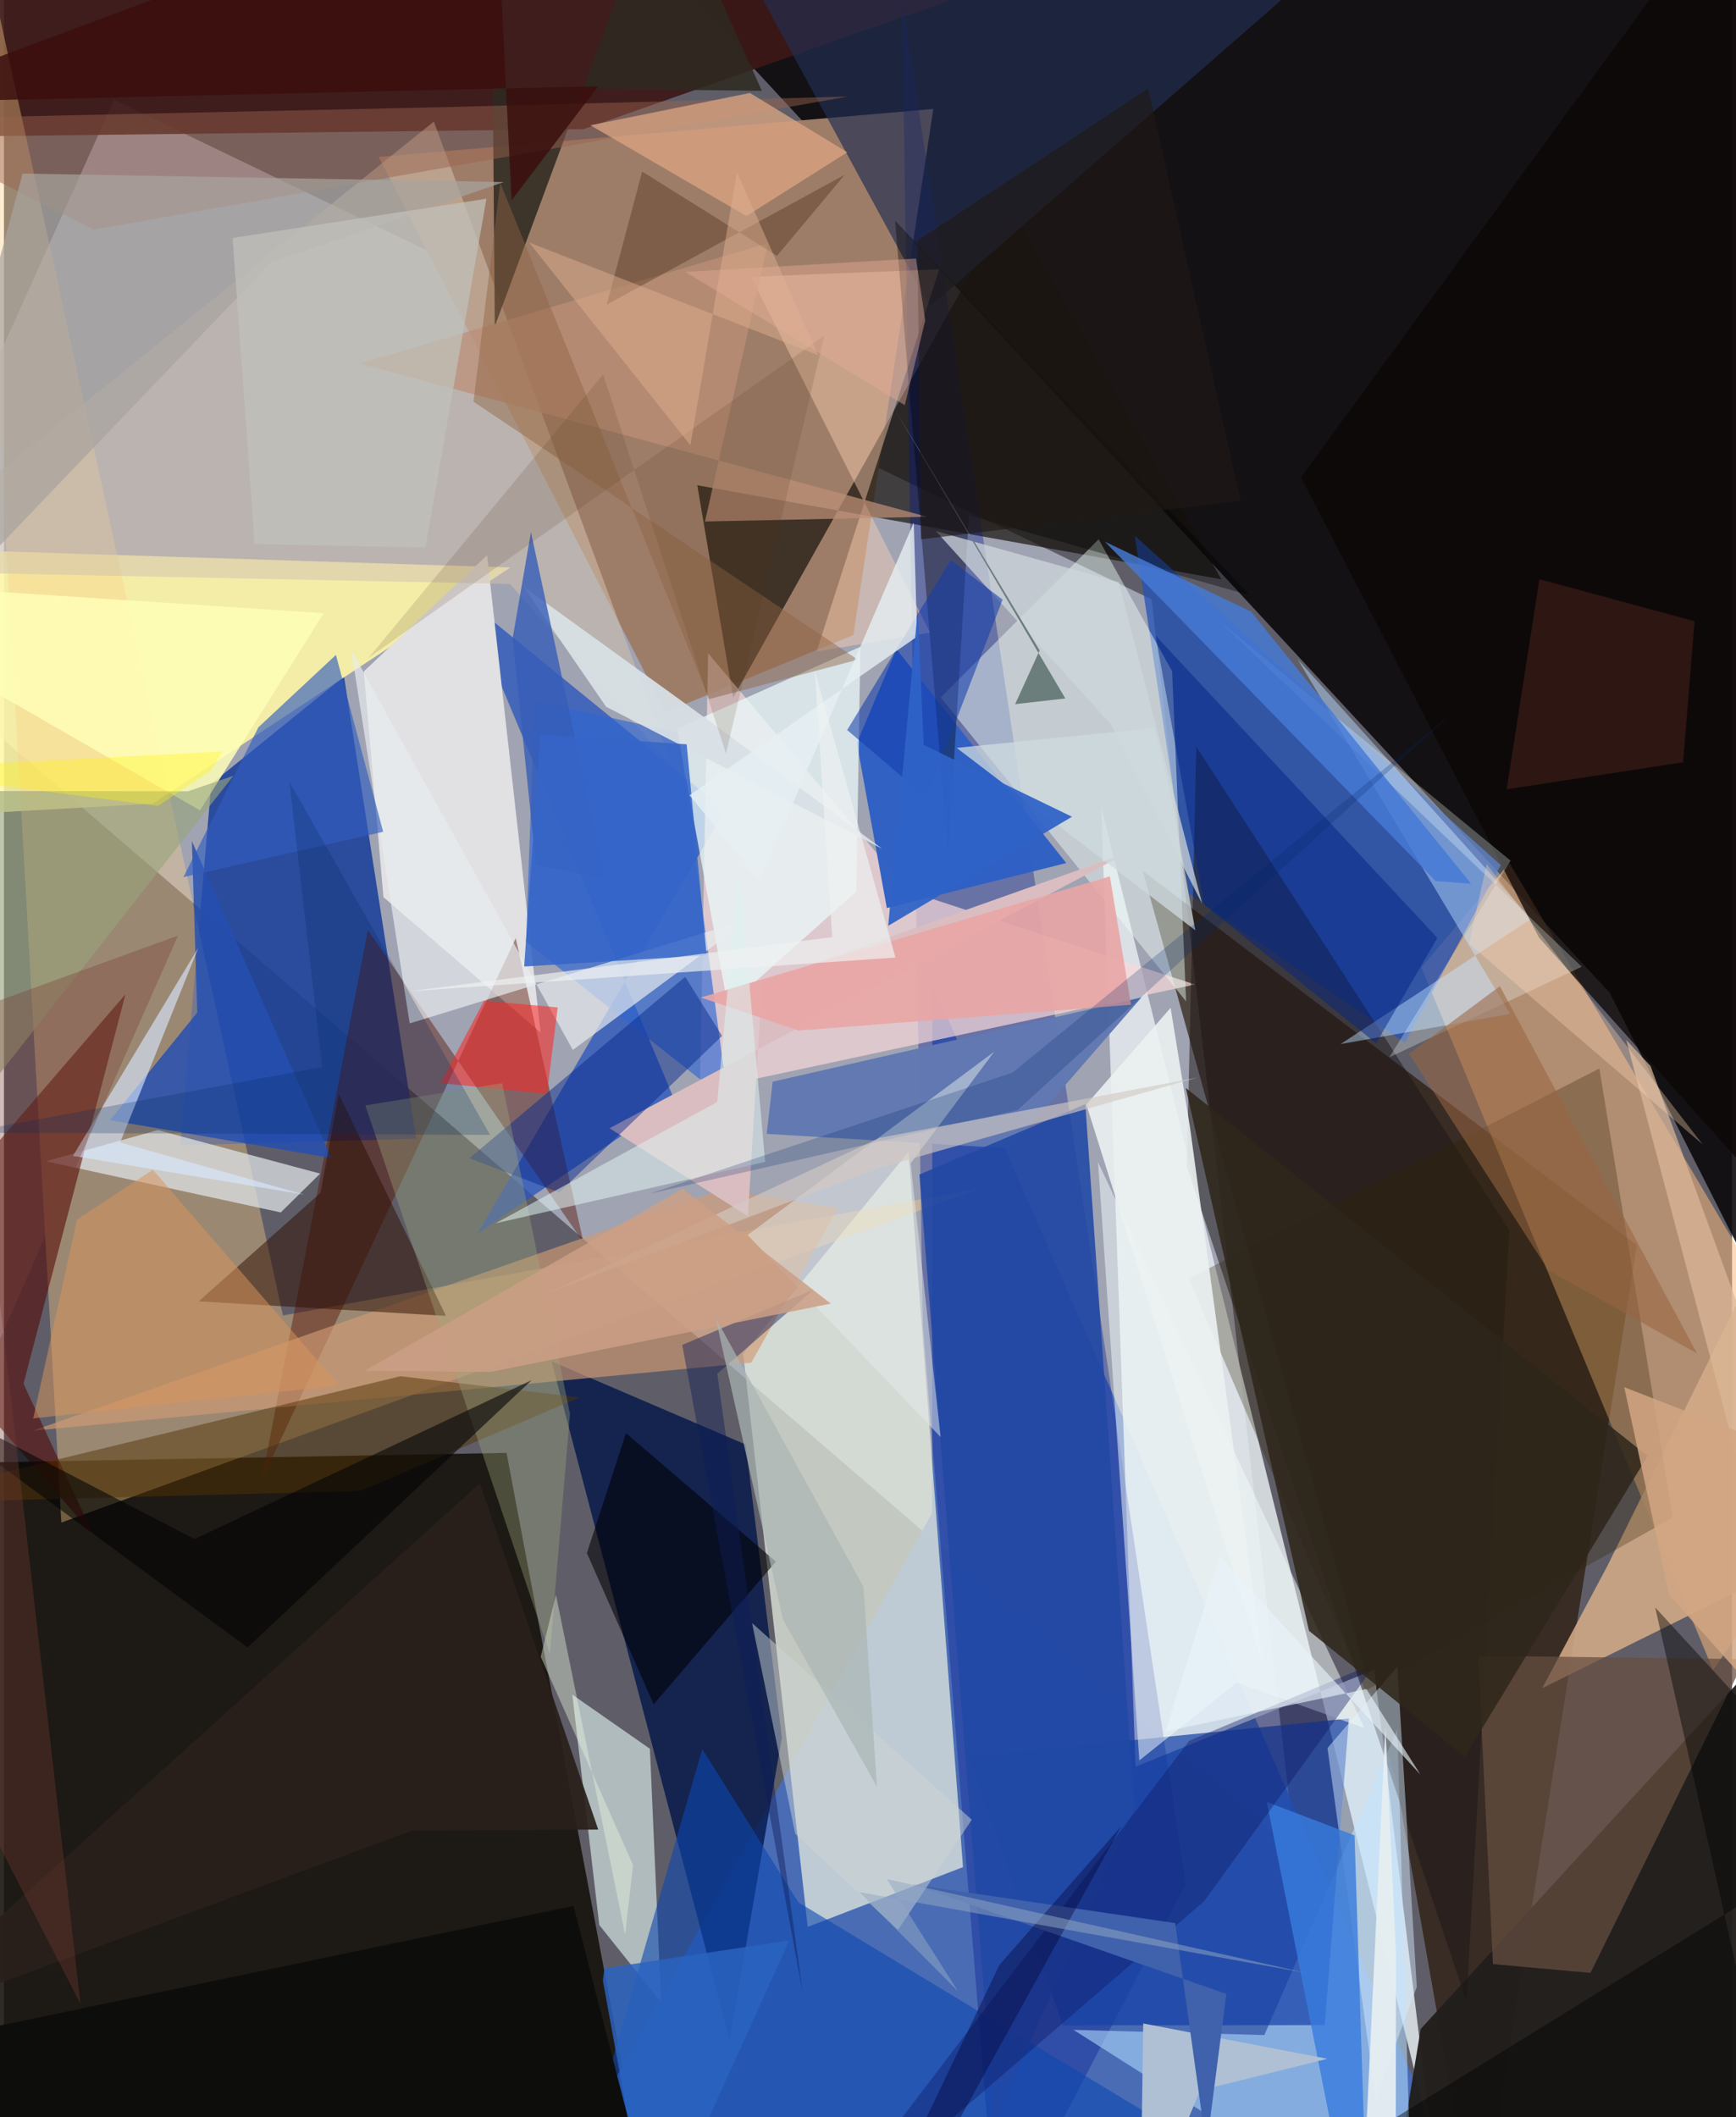 <svg xmlns="http://www.w3.org/2000/svg" width="228" height="278" viewBox="0 0 836 1024"><path fill="#5f5e68" d="M0 0h836v1024H0z"/><path fill="#d0d6ea" fill-opacity=".573" d="M624.684 895.635L-62 304.604 53.286 48.257 555.19 289.899z"/><path fill="#0b080b" fill-opacity=".894" d="M776.86 480.2L898 719.89V-30.634L274.696-62z"/><path fill="#15100a" fill-opacity=".886" d="M308.623 1049.628l-65.493-346.92L-62 708.304-32.327 1086z"/><path fill="#486db9" fill-opacity=".937" d="M449.11 475.548l257.668 586.497-446.912 7.554 189.154-337.74z"/><path fill="#221200" fill-opacity=".647" d="M789.957 602.248l-239.06-181.03 122.806 441.416L713.123 1086z"/><path fill="#e3eade" fill-opacity=".757" d="M437.616 557.126l-79.993 97.471 31.218 277.366 75.121-28.907z"/><path fill="#e6edef" fill-opacity=".831" d="M530.826 390.302L547.431 854.5l115.437-46.91 27.98 228.139z"/><path fill="#9e7d68" d="M319.964 344.49l90.93-37.38 38.71-254.423-268.332 23.22z"/><path fill="#1e4199" fill-opacity=".894" d="M85.237 553.963l114.228-3.202-34.973-223.565-64.175 51.911z"/><path fill="#fff8a6" fill-opacity=".871" d="M71.97 388.71l-127.678 7.15L-62 264.753l306.953 9.731z"/><path fill="#3c1816" fill-opacity=".918" d="M-62 66.5l342.364-4.04L634.643-62H29.827z"/><path fill="#fab87c" fill-opacity=".529" d="M826.83 807.775L685.725 467.939l42.586-50.523L898 703.556z"/><path fill="#ffce86" fill-opacity=".373" d="M27.764 736.406L-17.294-62l152.245 698.263 337.353-61.466z"/><path fill="#221e1c" fill-opacity=".965" d="M898 1086l-221.09-53.105 8.474-51.578 194.774-212.605z"/><path fill="#14100a" fill-opacity=".682" d="M352.778 337.402l-17.36-102.696 253.506 45.491L486.398 98.835z"/><path fill="#011549" fill-opacity=".784" d="M264.892 658.415l93.935 40.247 17.503 141.745-25.28 146.323z"/><path fill="#2b56bb" fill-opacity=".773" d="M222.987 289.392l101.367 242.636-95.273 64.589 119.74-204.709z"/><path fill="#00168d" fill-opacity=".345" d="M444.505 640.35L434.393-.889l137.29 912.23L480.433 1086z"/><path fill="#f8d9d9" fill-opacity=".69" d="M437.744 431.073l-97.1-115.145-3.98 211.648 239.487-51.41z"/><path fill="#e1e0e2" d="M183.57 433.923l76.046 65.484-25.9-230.811-59.622 56.122z"/><path fill="#2553b7" fill-opacity=".765" d="M573.323 432.462l-26.232-173.287 177.01 159.24-46.355 85.874z"/><path fill="#b3dbff" fill-opacity=".569" d="M674.067 836.427l-64.329 147.864-92.306-2.513L681.52 1086z"/><path fill="#e5fbf9" fill-opacity=".592" d="M312.49 845.812l5.42 122.694-29.919-37.45-13.034-111.42z"/><path fill="#edfdf7" fill-opacity=".459" d="M565.13 324.678l-35.545-63.837-76.435 76.488 118.725 146.983z"/><path fill="#1e1817" fill-opacity=".522" d="M728.262 594.975l-20.74 373.049-135.284-403.69 4.59-203.212z"/><path fill="#2f60c4" fill-opacity=".98" d="M513.905 417.426l-86.798 21.778-14.506-79.795 19.147-45.45z"/><path fill="#561200" fill-opacity=".435" d="M247.587 453.763l-122.818 261.9 51.295-265.855 104.31 151.197z"/><path fill="#e0e3e5" fill-opacity=".733" d="M133.911 586.416L20.316 561.668l54.098-15.07 78.548 21.032z"/><path fill="#1641a6" fill-opacity=".71" d="M638.94 979.48l11.723-148.321-183.777 18.46 45.342 129.977z"/><path fill="#d2c2b0" fill-opacity=".537" d="M244.795 282.43L-62 276.161 207.958 58.81 323.22 370.348z"/><path fill="#d3aa88" fill-opacity=".875" d="M846.275 614.534L898 740.244l-153.826 76.28 31.5-59.098z"/><path fill="#3066d1" fill-opacity=".651" d="M252.583 455.574l97.717 77.129-23.79-178.336-69.84-15.286z"/><path fill="#232f52" fill-opacity=".675" d="M447.988 148.313L688.998-62 505.704-37.116l-172.08-24.653z"/><path fill="#ebf9fa" fill-opacity=".737" d="M350.198 486.694l62.156-55.48 1.983-118.414-88.75 39.685z"/><path fill="#cf9b75" fill-opacity=".655" d="M346.912 575.397l56.562 8.876-41.922 74.788L14.01 691.969z"/><path fill="#0d47b0" fill-opacity=".592" d="M268.33 1086h390.374l-274.41-165.925-46.457-74.05z"/><path fill="#530500" fill-opacity=".553" d="M9.472 669.244l49.312-188.355L-62 621.091l105.29 121.4z"/><path fill="#fed1b4" fill-opacity=".435" d="M448.019 305.984l-86.66-172.11 91.092-3.635-59.313 184.86z"/><path fill="#b8dbff" fill-opacity=".475" d="M625.832 318.839l102.792 171.554-81.953 14.567 92.135-60.522z"/><path fill="#e9eeef" fill-opacity=".682" d="M168.01 314.361L275.2 507.824l85.785-63.515-164.696 50.687z"/><path fill="#2f2102" fill-opacity=".286" d="M573.263 618.362l85.333 199.434 148.728-83.77-35.507-217.216z"/><path fill="#674d40" fill-opacity=".725" d="M713.172 800.825l7.164 149.15 47.193 4.245 74.727-151.757z"/><path fill="#dabdc1" d="M543.715 412.316L292.952 545.69l66.953 42.582 6.846-113.197z"/><path fill="#6178b2" fill-opacity=".988" d="M550.287 482.442l-178.418 40.75-2.875 25.228 117.743 7.032z"/><path fill="#2e2921" fill-opacity=".863" d="M366.655 43.934l-130.128-1.53.914 115.48L319.006-62z"/><path fill="#d6ecff" fill-opacity=".467" d="M640.275 845.48l33.798-39.37 9.418 154.869-19.917 53.93z"/><path fill="#254fb1" fill-opacity=".835" d="M90.91 406.82l67.525 153.304L51.294 541.79l42.215-52.067z"/><path fill="#2e0f00" fill-opacity=".506" d="M161.938 529.086l51.884 107.359-119.605-7.037 58.901-52.457z"/><path fill="#9a624e" fill-opacity=".471" d="M43.418 111.05l364.8-64.342-198.113 5.182L-62 57.8z"/><path fill="#e8a5a6" fill-opacity=".906" d="M535.012 423.871l10.254 62.103-160.836 12.453-47.302-15.972z"/><path fill="#2148a5" fill-opacity=".886" d="M442.873 568.09l36.195 458.487 67.788-152.171-23.726-340.354z"/><path fill="#f3fbfa" fill-opacity=".51" d="M549.266 851.446l47.274-37.694 61.6 22.08-128.86-273.725z"/><path fill="#523306" fill-opacity=".49" d="M278.489 675.864l-106 45.273L-62 727.21l253.792-61.572z"/><path fill-opacity=".357" d="M431.106 106.728l171.696 181.225-135.973-38.596-10.021 164.11z"/><path fill="#000104" fill-opacity=".576" d="M281.997 751.181l32.314 73.151 59.137-69.048-72.528-62.138z"/><path fill="#dca683" fill-opacity=".749" d="M359.19 104.476l48.752-30.808-47.053-28.7-77.191 15.618z"/><path fill="#387cdd" fill-opacity=".808" d="M653.52 1086l6.165-3.647-6.316-194.65-42.459-16.161z"/><path fill="#0e1765" fill-opacity=".392" d="M580.665 919.53L387.438 1086l185.985-244.08 90.684-37.867z"/><path fill="#fe2724" fill-opacity=".549" d="M267.882 487.255l-5.216 41.838-51.516-5.23 21.128-39.84z"/><path fill="#bd8f76" fill-opacity=".722" d="M172.19 175.819l197.395-58.187-30.45 134.602 107.396-2.298z"/><path fill="#07288d" fill-opacity=".475" d="M329.567 472.453l17.83 28.562-78.74 75.753-43.488-16.565z"/><path fill="#0d0706" fill-opacity=".769" d="M841.223-62L627.448 230.84l115.165 222.63 124.03 138.518z"/><path fill="#e5ebeb" fill-opacity=".494" d="M359.771 597.336l119.314-88.674-40.452 54.002 14.497 132.382z"/><path fill="#ecf1f1" fill-opacity=".898" d="M573.838 545.629l-9.44-58.175-40.771 46.763 85.64 271.835z"/><path fill="#a0a77b" fill-opacity=".365" d="M174.838 534.668l89.24 265.362 9.75-116.21-32.788-159.945z"/><path fill="#f3ffff" fill-opacity=".278" d="M728.853 416.277l-58.621 95.078 93.062-43.776-175.967-167.754z"/><path fill="#d7e8ff" fill-opacity=".631" d="M94.059 458.352L33.38 559.062l111.906 18.772-89.064-25.288z"/><path fill="#0d0e0b" d="M-62 992.207l337.523-70.41 28.082 109.174-340.034 11z"/><path fill="#2e271b" fill-opacity=".867" d="M795.154 704.213l-223.42-178.01 59.6 262.566 75.416 60.92z"/><path fill="#d8e0e5" fill-opacity=".941" d="M291.313 341.842l133.408 68.582-77.161-57.134-96.24-69.568z"/><path fill="#afc0d5" d="M551.156 978.68l89.051 17.084-61.585 15.31-28.962 70.165z"/><path fill="#467ad5" fill-opacity=".824" d="M603.262 295.801L532.624 262l159.97 164.127 17.176 1.317z"/><path fill="#ffffb8" fill-opacity=".843" d="M-42.995 283.588l197.625 13.005-59.794 95.387L-62 301.553z"/><path fill="#032383" fill-opacity=".49" d="M663.797 504.608l29.639-50.969L557.13 307.444l23.515 130.07z"/><path fill="#375db7" fill-opacity=".796" d="M246.087 308.715l8.856-51.35 35.914 167.743-33.496-6.627z"/><path fill="#4061ab" d="M591.376 964.398l-9.65 74.334L566.6 930.147l-127.075-18.74z"/><path fill="#d7945d" fill-opacity=".522" d="M14.152 686.014l21.209-96.213 36.676-24.041 90.154 104.37z"/><path fill="#cfd7d4" fill-opacity=".486" d="M361.929 785.034l106.267 95.097-35.68 53.266-49.718-46.504z"/><path fill="#dcf0ee" fill-opacity=".553" d="M368.242 561.948l-12.657-143.29-10.525 114.324-107.24 58.697z"/><path fill="#020506" fill-opacity=".584" d="M117.85 796.831L-62 664.363l154.178 80.032 163.115-76.86z"/><path fill="#325dbe" fill-opacity=".647" d="M123.055 351.809l37.543-35.054 22.862 85.548-96.658 21.942z"/><path fill="#ced6da" fill-opacity=".737" d="M450.78 256.823l88.536 24.754L579.67 437.14l-44.143-86.757z"/><path fill="#8f6343" fill-opacity=".455" d="M240.097 88.443l101.007 249.688 71.979-19.065-185.944-124.784z"/><path fill="#133cac" fill-opacity=".565" d="M483.117 290.043l-36.874 95.671-38.325-32.618 50.08-82.214z"/><path fill="#a8a49e" fill-opacity=".71" d="M-54.238 318.436L9.011 83.966l232.787 4.086-112.605 38.846z"/><path fill="#733228" fill-opacity=".325" d="M812.313 368.676l5.524-68.21-75.021-20.299-15.842 101.563z"/><path fill="#2a201b" fill-opacity=".918" d="M287.495 884.909l-90.245.537L-62 981.364l292.228-263.98z"/><path fill="#98a47c" fill-opacity=".616" d="M-62 595.603V382.511l150.958.216 22.032-7.498z"/><path fill="#3566c8" fill-opacity=".859" d="M251.68 467.465l7.767-112.208L330.27 360l9.656 102.072z"/><path fill="#3f2209" fill-opacity=".333" d="M291.598 147.36l17.14-64.385 65.246 40.785 32.746-39.23z"/><path fill="#dcb797" fill-opacity=".714" d="M887.87 892.37L784.818 503.006l11.765 12.61L898 793.437z"/><path fill="#e7f0f3" fill-opacity=".792" d="M441.798 307.863l-110.09 76.768 33.66 41.533 74.767-173.384z"/><path fill="#6b7e7b" d="M501.026 314.592l-11.847 25.986 24.287-2.756-83.283-141.166z"/><path fill="#0e1c57" fill-opacity=".431" d="M391.683 623.716l-63.565 26.783 58.313 313.246-41.321-299.32z"/><path fill="#010304" fill-opacity=".431" d="M898 885.435l-99.178-107.959L868.392 1086H573.136z"/><path fill="#cfdbe0" fill-opacity=".749" d="M576.341 449.961l-12.9-70.347-6.829-27.497-95.713 9.599z"/><path fill="#2f62c7" fill-opacity=".937" d="M516.68 395.024l-88.897 52.751 14.304-152.94 2.823 65.443z"/><path fill="#783c35" fill-opacity=".349" d="M-18.11 489.66l102.335-37.162-144.477 327.103L37.03 969.289z"/><path fill="#e6eff1" fill-opacity=".933" d="M673.448 945.954l-5.153-110.494-11.243 236.447 16.208-5.795z"/><path fill="#976540" fill-opacity=".561" d="M747.154 614.366l-67.433-104.69 43.948-32.681 95.356 177.584z"/><path fill="#00286d" fill-opacity=".227" d="M700.147 345.396L487.9 518.81l-175.706 58.58 178.165-40.48z"/><path fill="#2a64c1" fill-opacity=".835" d="M290.478 952.007l89.478-13.503L313.088 1086 289.72 957.894z"/><path fill="#d3cac3" fill-opacity=".635" d="M262.895 625.498l160.838-60.736 153.544-43.573-153.721 29.18z"/><path fill="#ebf8de" fill-opacity=".404" d="M300.502 935.653l3.857-33.568-44.689-100.763 7.373-29.914z"/><path fill="#4d3416" fill-opacity=".145" d="M349.302 364.47l47.565-202.127L176.49 318.075l113.37-137.02z"/><path fill="#e0b291" fill-opacity=".463" d="M354.601 83.248l-22.516 132.12-78.01-98.058 139.787 54.498z"/><path fill="#3a0e0d" fill-opacity=".827" d="M245.583 96.87l41.874-55.15L-62 49.744 237.624-62z"/><path fill="#d2a683" fill-opacity=".851" d="M898 715.385L783.857 670.95l21.7 100.485L898 874.882z"/><path fill="#002c63" fill-opacity=".239" d="M138.099 378.2l97.028 170.689-253.55-1.07 172.385-31.707z"/><path fill="#fff40b" fill-opacity=".337" d="M-62 372.207l136.551 17.557 25.47-17.017 5.666-9.288z"/><path fill="#c1c0bb" fill-opacity=".722" d="M203.91 264.848l29.492-168.732L110.6 115.112l10.674 147.983z"/><path fill="#030035" fill-opacity=".38" d="M461.397 1026.572L416.795 1086l64.766-135.625 58.911-67.012z"/><path fill="#eff2f2" fill-opacity=".675" d="M431.301 463.13l-39.05-138.602 8.433 128.724-204.431 26.182z"/><path fill="#211815" fill-opacity=".624" d="M598.245 242.254l-154.58 18.595-1.759-144.461 111.626-73.644z"/><path fill="#e9f3fa" fill-opacity=".624" d="M659.101 816.903l26.102 41.351-96.943-105.39-26.328 84.564z"/><path fill="#cb9f85" fill-opacity=".855" d="M399.993 630.504l-164.591 33.063-60.796-.571 153.77-88.096z"/><path fill="#e5ac96" fill-opacity=".439" d="M329.657 131.516l106.137 64.454 9.904-40.996-4.494-29.923z"/><path fill="#93a7c3" fill-opacity=".514" d="M413.694 915.11l47.786 47.918-34.446-54.258 202.824 45.475z"/><path fill="#ffd8b5" fill-opacity=".345" d="M717.32 417.988l-7.346 32.585-1.022 5.987 112.778 96.916z"/><path fill="#abb5b4" fill-opacity=".71" d="M422.332 864.202l-6.535-96.736L344.23 637.27l32.653 146.09z"/></svg>